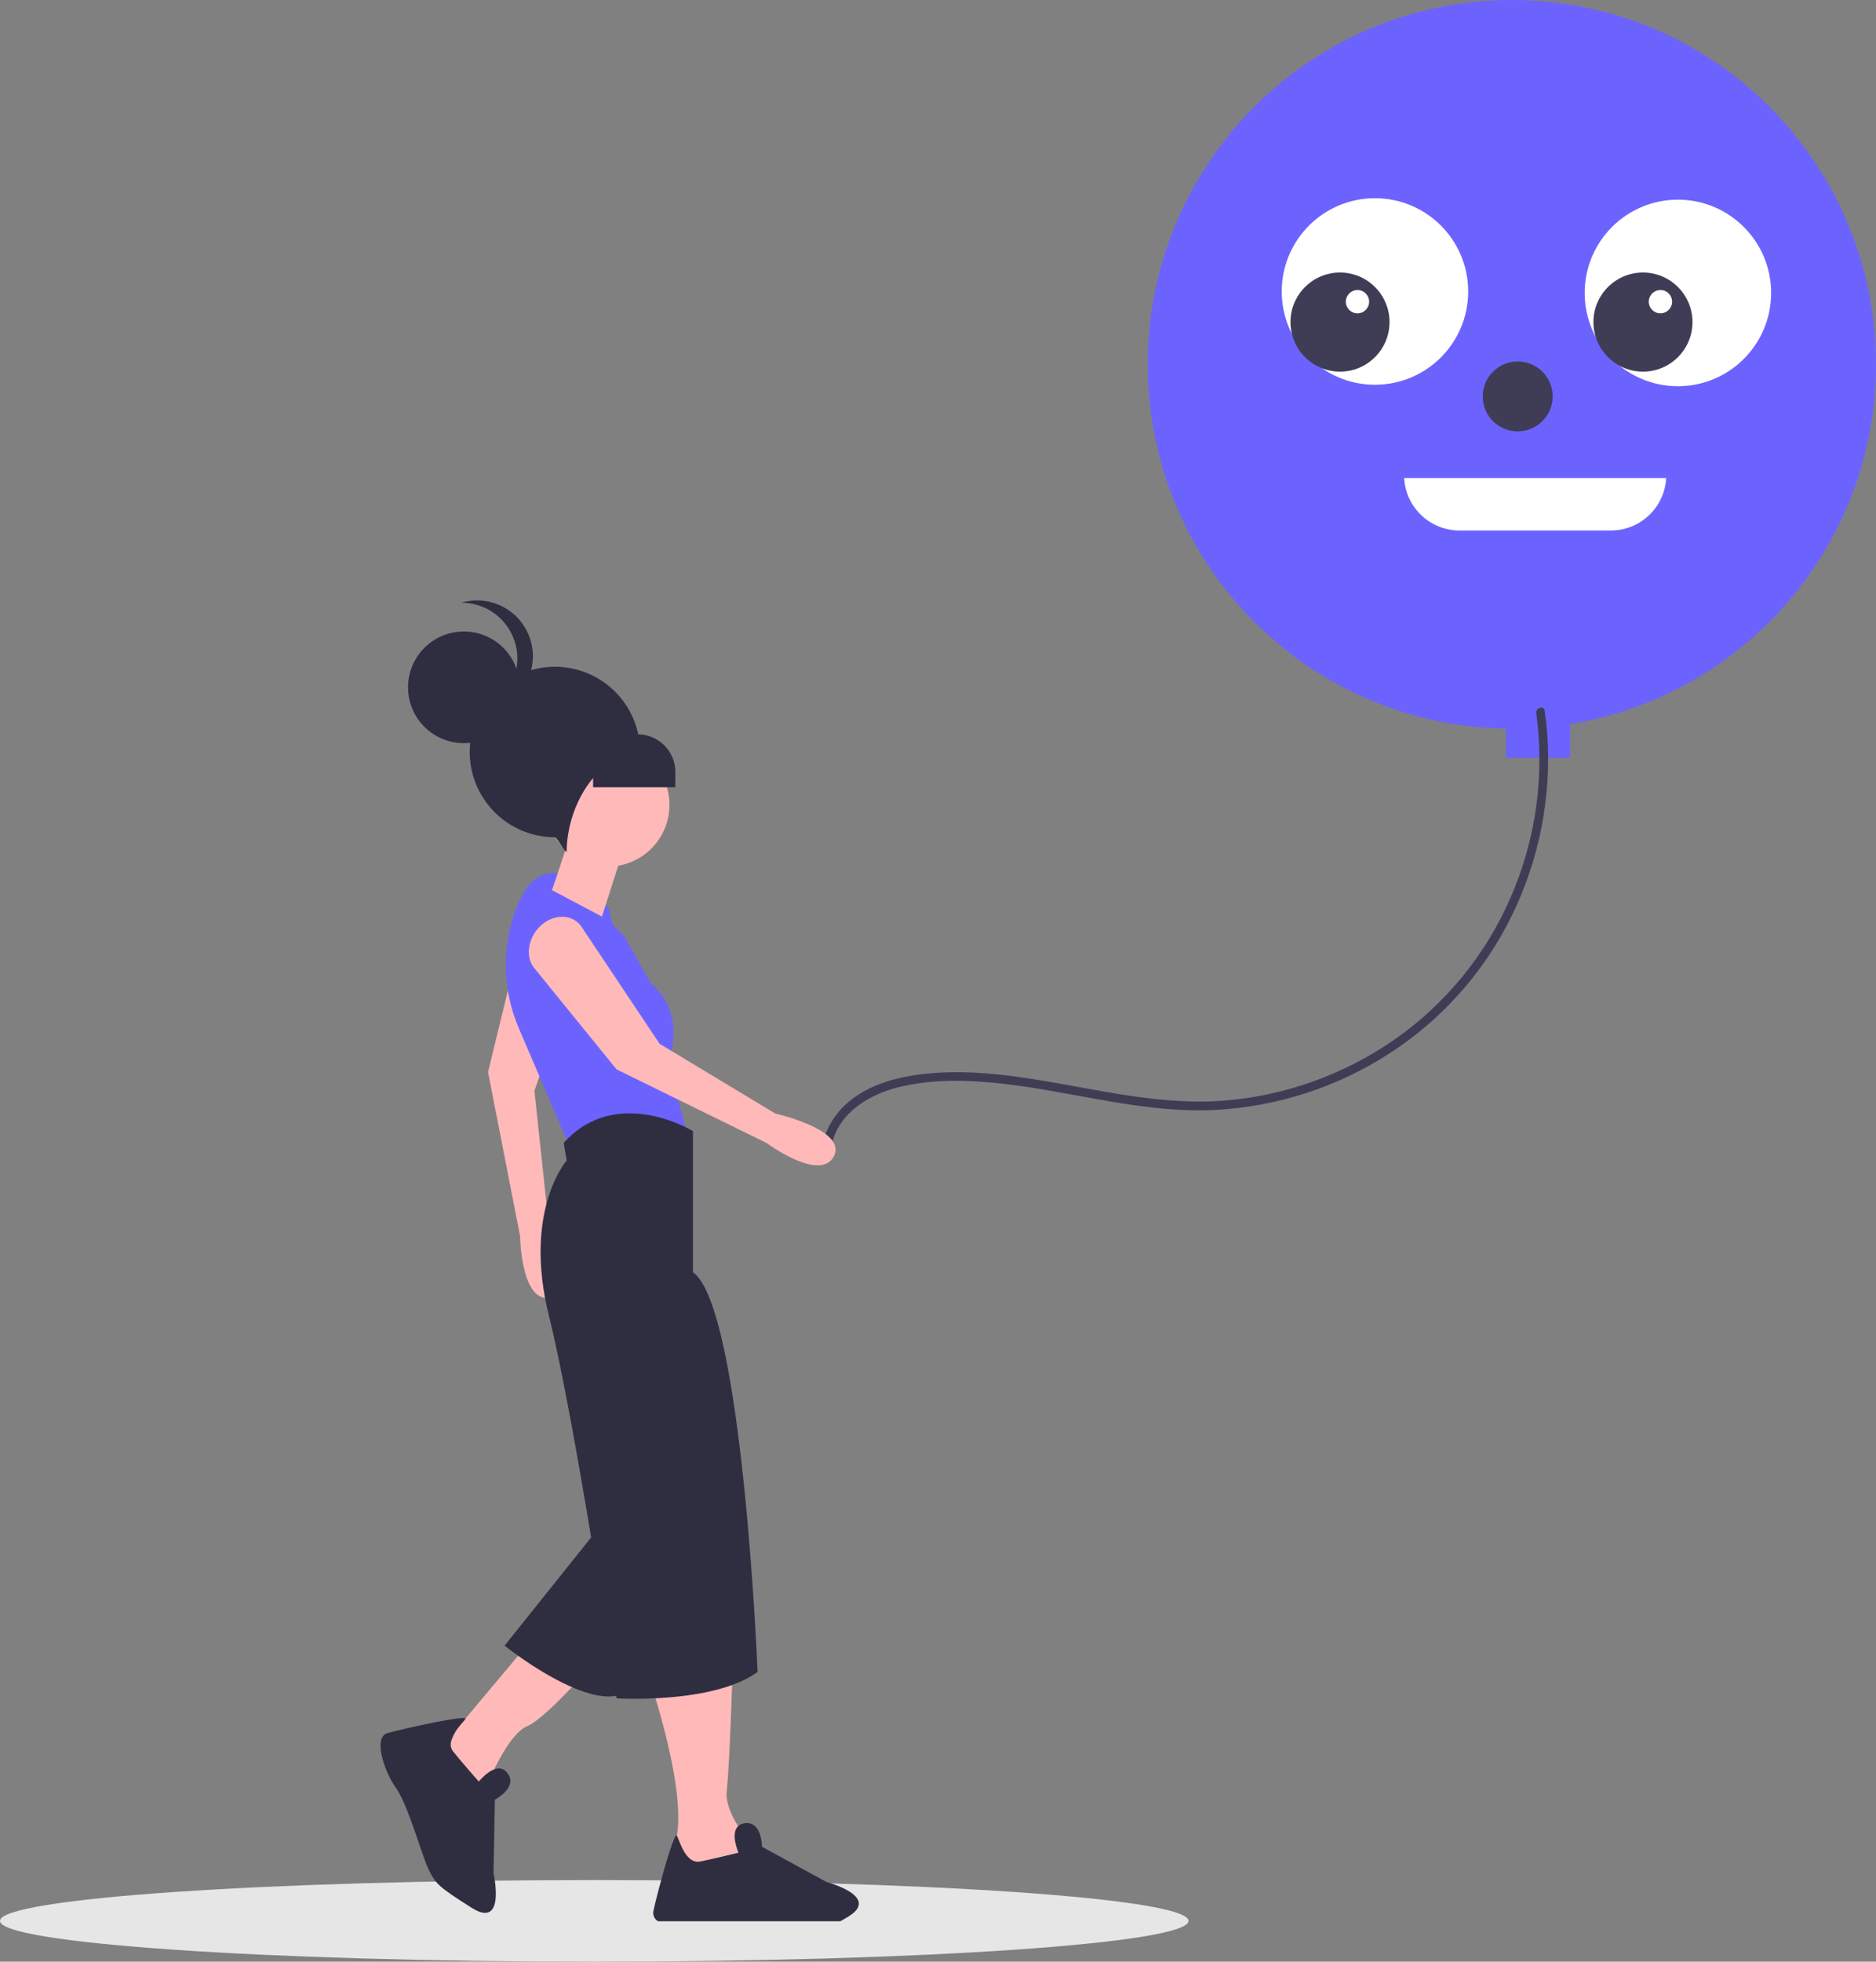 <svg width="644" height="673" viewBox="0 0 644 673" fill="none" xmlns="http://www.w3.org/2000/svg">
<rect x="0" y="0" width="644" height="673" fill="#808080" stroke="none"/>
<g id="undraw_feeling_happy_jymo 1">
<path id="Vector" d="M204 673C316.666 673 408 666.732 408 659C408 651.268 316.666 645 204 645C91.334 645 0 651.268 0 659C0 666.732 91.334 673 204 673Z" fill="#E6E6E6"/>
<path id="Vector_2" d="M539 243H517V260H539V243Z" fill="#6C63FF"/>
<g id="lefthand">
<path id="righthand" d="M178.211 323.992L167.531 367.801L178.525 424.006C178.525 424.006 178.795 446.982 188.87 445.238C198.944 443.495 188.386 420.323 188.386 420.323L183.458 374.237L199.214 328.708C200.49 325.02 198.878 321.06 195.181 318.803C188.943 314.993 180.078 317.703 178.211 323.992Z" fill="#FFB9B9"/>
</g>
<path id="Vector_3" d="M214.187 321.008L210.154 316.975L209.145 311.933C209.145 311.933 196.037 294.792 184.946 300.842C181.48 302.732 178.9 307.085 176.991 312.175C172.129 325.481 172.582 340.148 178.257 353.128L196.037 394.615L236.37 390.581L229.312 364.365C229.312 364.365 236.37 348.232 223.262 337.141L214.187 321.008Z" fill="#6C63FF"/>
<path id="Vector_4" opacity="0.3" d="M237.882 538.007L224.512 562.791L214.933 580.537C211.868 582.362 207.784 582.332 203.388 581.253C202.622 576.151 207.199 549.189 203.6 527.208L203.761 526.421L205.546 524.183L214.147 527.863L229.322 534.346L237.882 538.007Z" fill="black"/>
<g id="rightleg">
<path id="Vector_5" d="M223.262 577.119C223.262 577.119 237.378 618.46 231.328 633.585L249.478 649.718L260.569 635.601C260.569 635.601 248.47 623.501 249.478 614.427C250.486 605.352 251.494 573.086 251.494 573.086L223.262 577.119Z" fill="#FFB9B9"/>
<path id="Vector_6" d="M290.813 657.779C289.989 658.26 289.202 658.717 288.48 659.136H225.895C225.315 658.804 224.85 658.303 224.56 657.701C224.27 657.099 224.17 656.423 224.272 655.762C224.564 654.266 225.312 651.222 226.238 647.722C228.432 639.441 231.653 628.598 232.35 629.752C232.352 629.752 232.354 629.752 232.355 629.753C232.357 629.754 232.358 629.755 232.359 629.756C232.361 629.757 232.362 629.758 232.362 629.76C232.363 629.761 232.363 629.763 232.363 629.765C233.34 631.566 235.356 639.631 240.403 638.629C245.451 637.615 253.516 635.598 253.516 635.598C253.516 635.598 250.637 629.131 253.389 626.518C253.981 625.968 254.731 625.618 255.533 625.516C261.582 624.515 261.582 633.582 261.582 633.582L283.762 645.68C285.674 646.209 287.54 646.892 289.342 647.722C293.844 649.827 298.295 653.429 290.813 657.779Z" fill="#2F2E41"/>
<path id="Vector_7" d="M237.882 388.061C237.882 388.061 211.666 371.928 193.516 392.094L194.525 398.144C194.525 398.144 179.4 415.285 188.475 451.584C197.55 487.884 211.666 582.665 211.666 582.665C211.666 582.665 244.94 584.681 260.065 573.59C260.065 573.59 255.023 448.559 237.882 436.46V388.061Z" fill="#2F2E41"/>
</g>
<g id="leftleg">
<path id="Vector_8" d="M182.929 561.994L156.713 593.252L149.655 609.385L158.73 616.443L166.796 613.418C166.796 613.418 173.854 595.269 180.913 592.244C187.971 589.219 205.112 569.053 205.112 569.053L182.929 561.994Z" fill="#FFB9B9"/>
<path id="Vector_9" d="M237.882 538.007L224.512 562.791L214.933 580.537C211.868 582.362 207.784 582.332 203.388 581.253C201.339 580.729 199.331 580.058 197.378 579.247C185.379 574.336 173.209 564.586 173.209 564.586L196.239 535.809L203.761 526.421L205.546 524.183L214.147 527.863L229.322 534.346L237.882 538.007Z" fill="#2F2E41"/>
<path id="Vector_10" d="M164.367 611.203C164.367 611.203 170.548 603.43 174.24 608.328C177.932 613.225 169.886 617.422 169.886 617.422L169.417 642.686C169.417 642.686 173.808 662.004 161.954 654.54C150.1 647.077 149.634 646.183 147.302 641.713C144.97 637.243 140.152 619.286 135.994 613.494C131.835 607.703 128.027 596.042 132.963 594.604C137.9 593.167 160.909 588.048 159.762 589.753C158.616 591.458 152.397 596.977 155.623 600.98C158.848 604.984 164.367 611.203 164.367 611.203Z" fill="#2F2E41"/>
</g>
<g id="balloon">
<path id="Vector_11" d="M519 250C588.036 250 644 194.036 644 125C644 55.964 588.036 0 519 0C449.964 0 394 55.964 394 125C394 194.036 449.964 250 519 250Z" fill="#6C63FF"/>
<path id="Vector_12" d="M472 132C489.673 132 504 117.673 504 100C504 82.327 489.673 68 472 68C454.327 68 440 82.327 440 100C440 117.673 454.327 132 472 132Z" fill="white"/>
<path id="Vector_13" d="M482.026 164C482.288 168.857 484.401 173.43 487.93 176.777C491.459 180.125 496.136 181.994 501 182H553C557.864 181.994 562.541 180.125 566.07 176.777C569.599 173.43 571.712 168.857 571.974 164H482.026Z" fill="white"/>
<path id="Vector_14" d="M576 132.5C593.673 132.5 608 118.173 608 100.5C608 82.827 593.673 68.5 576 68.5C558.327 68.5 544 82.827 544 100.5C544 118.173 558.327 132.5 576 132.5Z" fill="white"/>
<g id="eye">
<path id="Vector_15" d="M460 127.5C469.389 127.5 477 119.889 477 110.5C477 101.111 469.389 93.5 460 93.5C450.611 93.5 443 101.111 443 110.5C443 119.889 450.611 127.5 460 127.5Z" fill="#3F3D56"/>
<path id="Vector_16" d="M466 107.5C468.209 107.5 470 105.709 470 103.5C470 101.291 468.209 99.5 466 99.5C463.791 99.5 462 101.291 462 103.5C462 105.709 463.791 107.5 466 107.5Z" fill="white"/>
<path id="Vector_17" d="M564 127.5C573.389 127.5 581 119.889 581 110.5C581 101.111 573.389 93.5 564 93.5C554.611 93.5 547 101.111 547 110.5C547 119.889 554.611 127.5 564 127.5Z" fill="#3F3D56"/>
<path id="Vector_18" d="M570 107.5C572.209 107.5 574 105.709 574 103.5C574 101.291 572.209 99.5 570 99.5C567.791 99.5 566 101.291 566 103.5C566 105.709 567.791 107.5 570 107.5Z" fill="white"/>
</g>
<path id="Vector_19" d="M521 148C527.627 148 533 142.627 533 136C533 129.373 527.627 124 521 124C514.373 124 509 129.373 509 136C509 142.627 514.373 148 521 148Z" fill="#3F3D56"/>
</g>
<g id="rope">
<path id="Vector_20" d="M285.329 393.593C287.331 382.349 297.696 375.742 308.029 373.097C319.824 370.079 332.397 370.45 344.401 371.812C368.573 374.553 392.307 381.962 416.837 380.813C438.165 379.74 458.838 373.087 476.789 361.521C494.847 349.913 509.398 333.602 518.878 314.342C528.425 294.958 532.658 273.388 531.148 251.834C530.947 249.154 530.642 246.486 530.266 243.825C529.996 241.922 527.105 242.731 527.373 244.623C530.293 266.053 527.276 287.873 518.651 307.707C510.184 327.339 496.426 344.23 478.914 356.495C461.454 368.689 441.05 375.988 419.817 377.635C395.601 379.403 372.07 372.442 348.272 369.289C336.253 367.697 323.994 367.104 311.994 369.191C301.364 371.04 290.459 375.794 285.002 385.642C283.759 387.869 282.892 390.286 282.436 392.796C282.1 394.683 284.991 395.494 285.329 393.593H285.329Z" fill="#3F3D56"/>
</g>
<path id="righthand_2" d="M183.216 331.901L211.666 366.886L263.09 392.094C263.09 392.094 281.559 405.763 286.258 396.683C290.957 387.603 266.115 382.011 266.115 382.011L226.42 358.086L199.666 318.018C197.499 314.773 193.37 313.664 189.338 315.245C182.532 317.912 179.334 326.614 183.216 331.901Z" fill="#FFB9B9"/>
<g id="head">
<path id="Vector_21" d="M215.699 286.221L206.625 314.454L189.483 305.379C189.483 305.379 196.541 285.213 196.541 282.188C196.541 279.163 215.699 286.221 215.699 286.221Z" fill="#FFB9B9"/>
<path id="Vector_22" d="M208.641 297.313C220.336 297.313 229.816 287.832 229.816 276.138C229.816 264.444 220.336 254.963 208.641 254.963C196.947 254.963 187.467 264.444 187.467 276.138C187.467 287.832 196.947 297.313 208.641 297.313Z" fill="#FFB9B9"/>
<path id="Vector_23" d="M219.731 258.066C219.731 258.04 219.733 258.014 219.733 257.988C219.733 252.205 218.018 246.552 214.805 241.743C211.592 236.934 207.025 233.186 201.682 230.973C196.339 228.76 190.459 228.181 184.787 229.309C179.115 230.438 173.905 233.223 169.815 237.312C165.726 241.401 162.941 246.612 161.812 252.284C160.684 257.956 161.263 263.835 163.476 269.178C165.69 274.522 169.438 279.088 174.246 282.301C179.055 285.514 184.708 287.229 190.492 287.229C191.171 287.229 193.857 292.317 194.525 292.271C194.565 276.836 204.549 259.102 219.731 258.066Z" fill="#2F2E41"/>
<path id="Vector_24" d="M159.234 254.963C169.814 254.963 178.392 246.386 178.392 235.806C178.392 225.225 169.814 216.648 159.234 216.648C148.653 216.648 140.076 225.225 140.076 235.806C140.076 246.386 148.653 254.963 159.234 254.963Z" fill="#2F2E41"/>
<path id="Vector_25" d="M158.355 206.785C162.972 206.755 167.443 208.397 170.944 211.406C174.446 214.415 176.741 218.588 177.407 223.156C178.073 227.725 177.064 232.38 174.567 236.263C172.07 240.146 168.253 242.995 163.821 244.285C166.565 244.281 169.277 243.686 171.772 242.542C174.267 241.397 176.486 239.73 178.28 237.652C180.074 235.575 181.4 233.136 182.168 230.501C182.937 227.866 183.129 225.096 182.734 222.38C182.338 219.664 181.362 217.065 179.874 214.759C178.385 212.453 176.418 210.494 174.106 209.014C171.794 207.535 169.191 206.571 166.473 206.186C163.755 205.801 160.987 206.005 158.355 206.785V206.785Z" fill="#2F2E41"/>
<path id="Vector_26" d="M203.6 251.939H218.948C222.365 251.939 225.642 253.296 228.059 255.712C230.475 258.129 231.832 261.406 231.832 264.823V270.088H203.6V251.939Z" fill="#2F2E41"/>
</g>
</g>
</svg>
